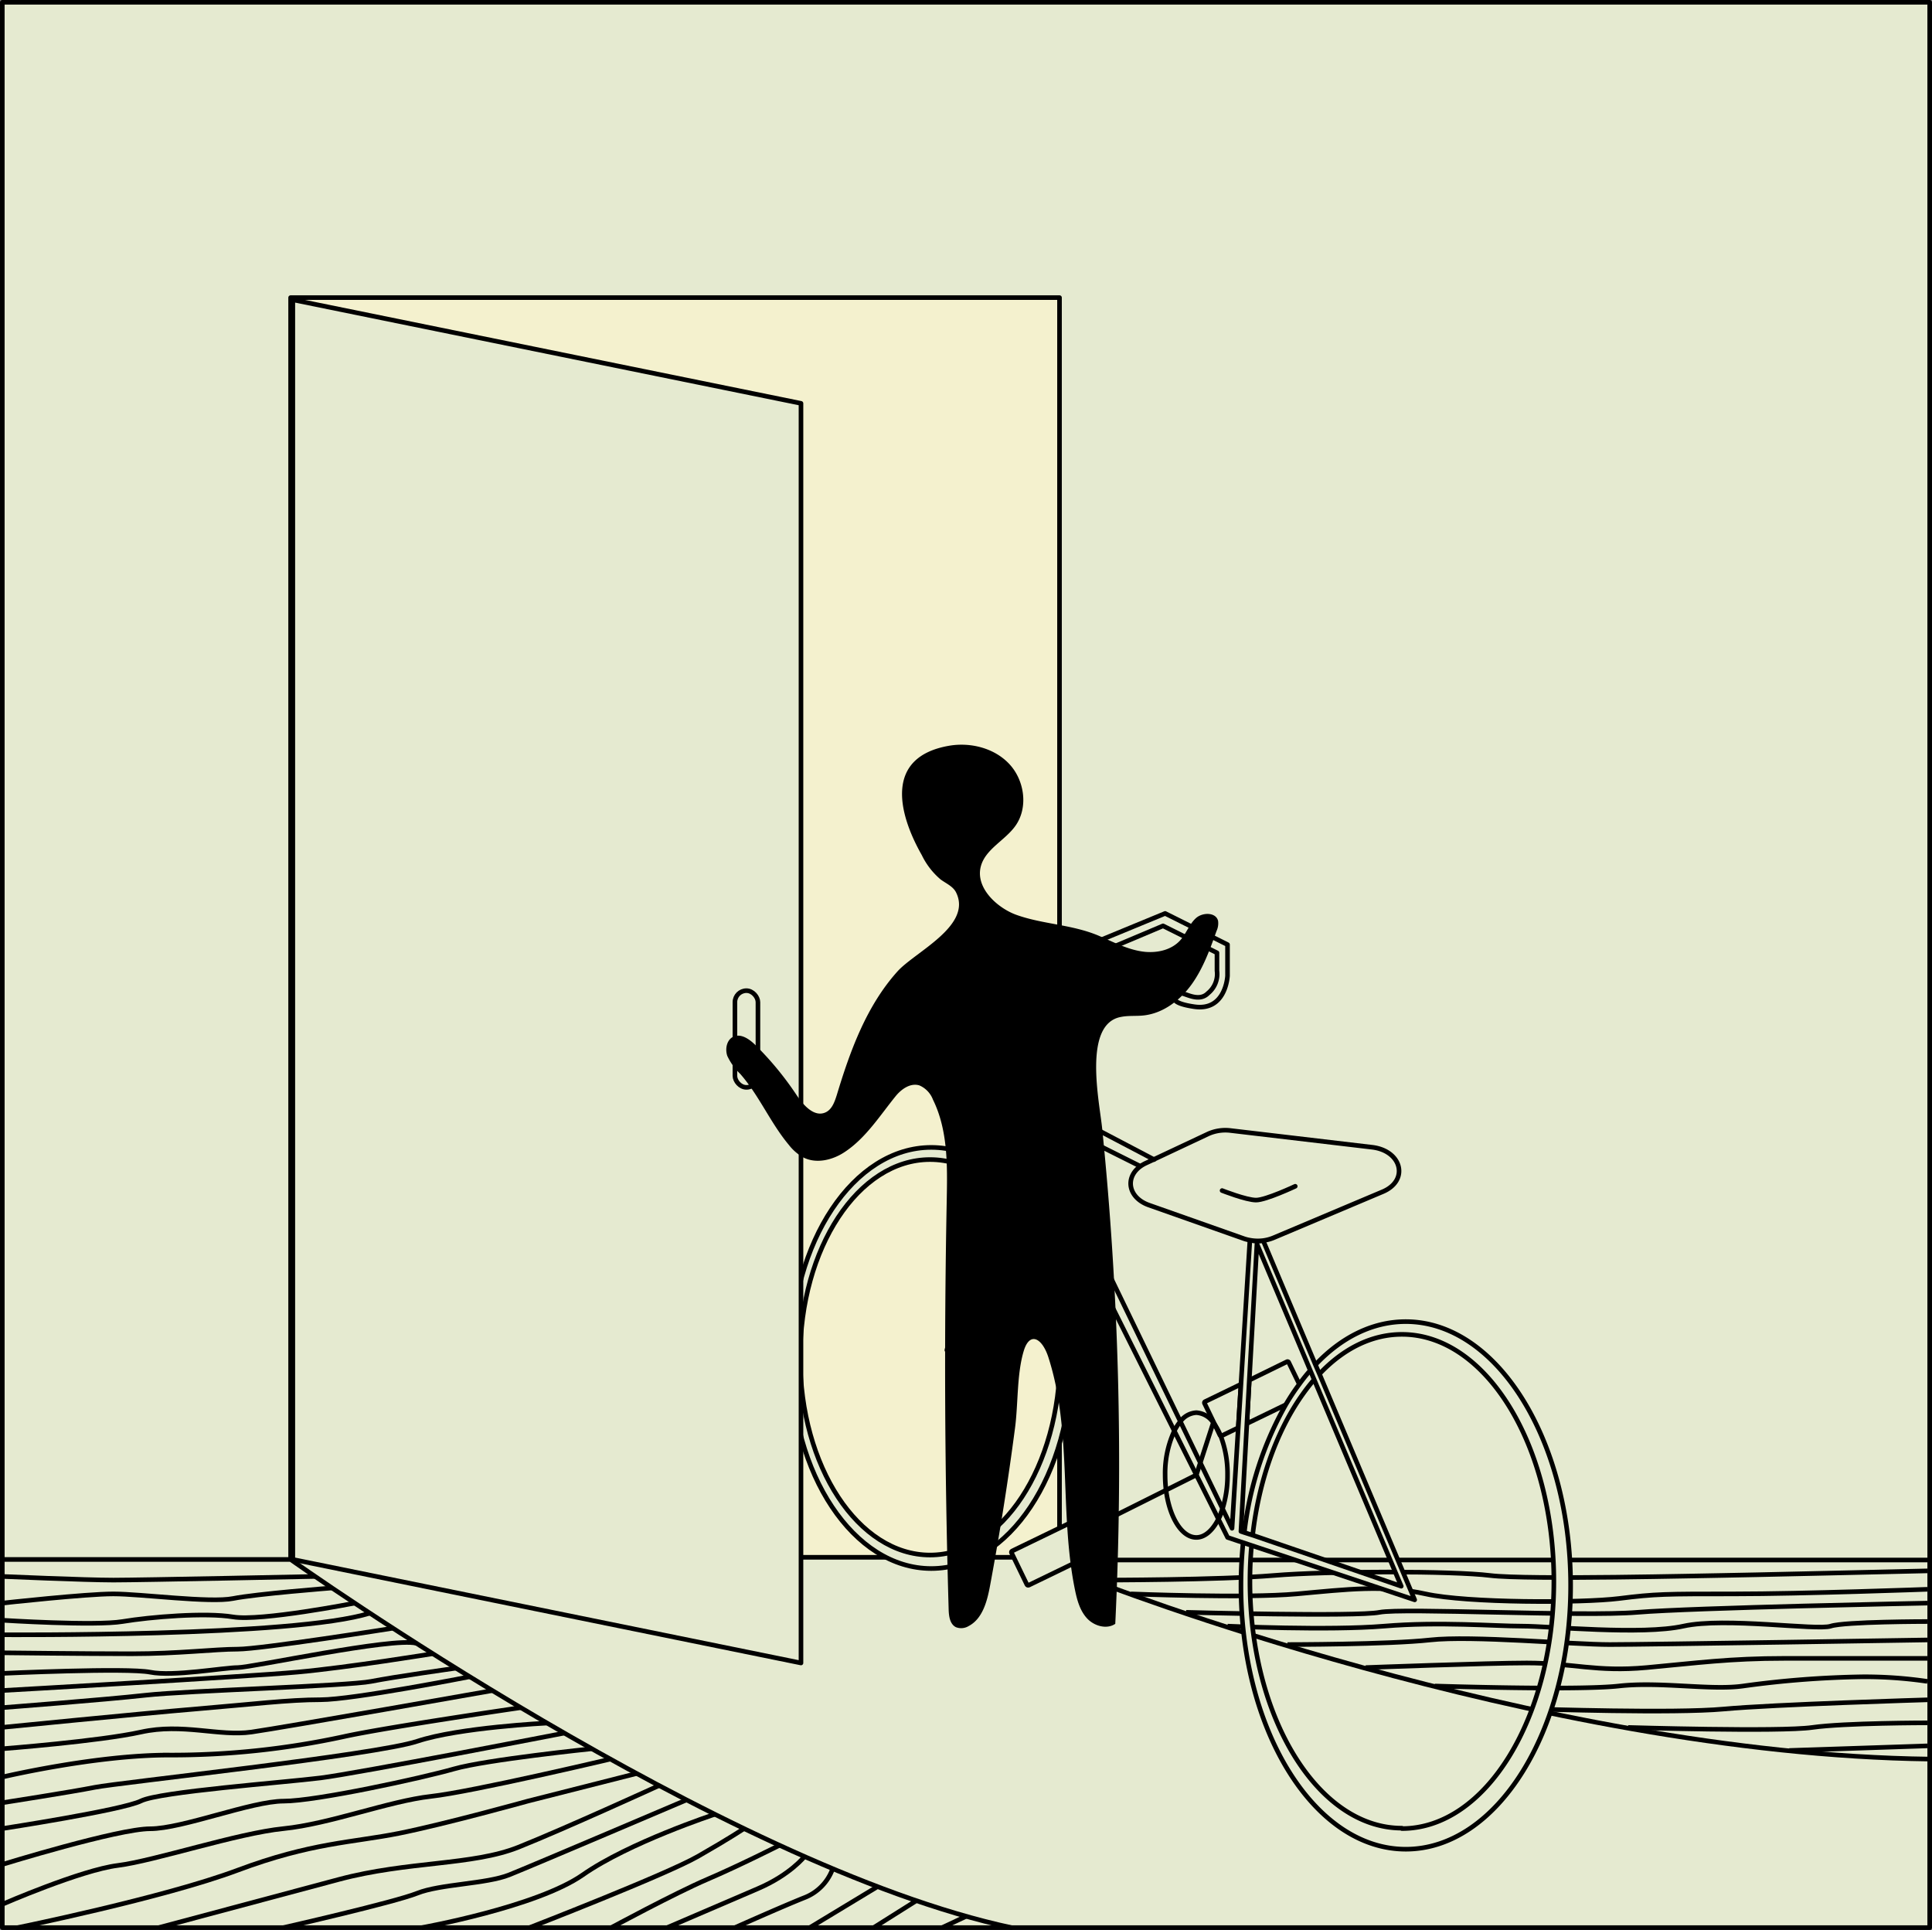 <svg id="Layer_1" data-name="Layer 1" xmlns="http://www.w3.org/2000/svg" viewBox="0 0 419.62 419.18"><rect x="0" y="0" width="419.62" height="419.18" fill="#808080" stroke="none"/><defs><style>.cls-1,.cls-4{fill:#e5ead0;}.cls-1,.cls-2,.cls-3,.cls-4,.cls-5,.cls-6{stroke:#000;}.cls-1,.cls-3,.cls-4,.cls-5,.cls-6{stroke-linejoin:round;}.cls-2,.cls-5,.cls-6{fill:none;}.cls-2{stroke-miterlimit:10;}.cls-3{fill:#f4f1ce;}.cls-4,.cls-5{stroke-linecap:round;}</style></defs><title>house</title><rect class="cls-1" x="0.5" y="0.5" width="418.62" height="418.1"/><line class="cls-2" x1="240.12" y1="338.77" x2="419.12" y2="338.77"/><path class="cls-2" d="M239.62,343.13s25,0,37-1,39-1,47,0,48,0,50,0,45-1,45-1"/><path class="cls-2" d="M245.62,346.13s25,1,36,0,19-2,28,0,34,2,42,1,10-1,25-1,42-1,42-1"/><path class="cls-2" d="M257.62,350.13s37,1,42,0,44,1,56,0,63-2,63-2"/><path class="cls-2" d="M418.62,352.13s-18,0-21,1-23-2-32,0-29,0-35,0-18-1-30,0-34,0-34,0"/><path class="cls-2" d="M279.62,357.13s22,0,31-1,31,1,39,1,69-1,69-1"/><path class="cls-2" d="M296.62,362.13s26.75-1,35-1c10,0,15,2,26,1s18-2,30-2h31"/><path class="cls-2" d="M311.62,366.13s31,1,40,0,20,1,27,0a211.15,211.15,0,0,1,26-2,93.4,93.4,0,0,1,14,1"/><path class="cls-2" d="M333.12,371.13c1,0,30.47,1,41.28,0s44.22-2,44.22-2"/><path class="cls-2" d="M353.62,375.13s33,1,40,0,25-1,25-1"/><line class="cls-2" x1="388.62" y1="380.13" x2="418.62" y2="379.13"/><rect class="cls-3" x="63.12" y="64.63" width="167" height="273.55"/><path class="cls-2" d="M.5,338.65H63.12s93.5,66.48,156.78,80"/><path class="cls-2" d="M237.26,343.15S333.62,380.92,419.12,382"/><path class="cls-4" d="M202.26,249.17c-16.84,0-30.48,20.47-30.48,45.72s13.64,45.73,30.48,45.73,30.48-20.47,30.48-45.73S219.09,249.17,202.26,249.17ZM202,337.69c-15.58,0-28.22-19.22-28.22-42.94s12.64-42.94,28.22-42.94,28.22,19.22,28.22,42.94S217.53,337.69,202,337.69Z"/><path class="cls-5" d="M205.65,239v-6.77l-18.32-6.77,65.73-27.1,13.55,6.77v6.78s-.34,7.69-7.17,6.71-3.9-2.93-2.93-2.93,3.91,2,5.86,0a5.37,5.37,0,0,0,1.95-4.88v-3.9l-11.71-5.85L240.9,206"/><line class="cls-5" x1="225.97" y1="210.57" x2="205.65" y2="293.2"/><path class="cls-1" d="M261.75,304.37l7.78-3.77-.59,9.45-3.6,1.74a.26.26,0,0,1-.23,0,.32.32,0,0,1-.15-.13l-1.07-2.22-2.27-4.69A.28.28,0,0,1,261.75,304.37Z"/><path class="cls-1" d="M282.15,303.18l-.63.3-2.26,1.57-8.44,4.09.52-9.43,8.18-4a.28.28,0,0,1,.38.14l2.29,4.72,0,2,.1.23A.29.29,0,0,1,282.15,303.18Z"/><path class="cls-4" d="M305.32,287c-7.23,0-14,3.43-19.59,9.34-.39.4-.77.83-1.15,1.26-.83.93-1.62,1.93-2.39,3a46.7,46.7,0,0,0-2.93,4.44,73.37,73.37,0,0,0-9,27.75c-.1.72-.18,1.45-.26,2.17-.3,3-.47,6.15-.47,9.34,0,31.63,16,57.27,35.8,57.27s35.8-25.64,35.8-57.27S325.09,287,305.32,287Zm-.84,110c-18.23,0-33-24-33-53.61q0-4,.36-7.9c.06-.72.14-1.44.23-2.16,1.37-11.81,5.14-22.24,10.44-29.94.21-.31.43-.61.64-.91.73-1,1.5-2,2.29-2.89q.57-.65,1.17-1.26c5.14-5.42,11.28-8.56,17.88-8.56,18.24,0,33,24,33,53.62S322.72,397.09,304.48,397.09Z"/><path class="cls-4" d="M286.6,298.42l-.87-2-11.37-27a9.34,9.34,0,0,1-2.89-.09l-1.94,31.27-.59,9.45-1.35,21.83-2.06-4.25a14.73,14.73,0,0,1-.9,2.24h0l2,4L270,335l1.84.61,35.42,11.81ZM270.25,332.8l-.73-.25,1.3-23.41.52-9.43L273,270.13l11.6,27.51.85,2,18.89,44.82-32.26-11.08Z"/><polyline class="cls-5" points="273.38 266.11 247.71 253.28 219.19 239.01 255.05 310.72 259.84 320.29 264.63 329.87"/><line class="cls-5" x1="274.36" y1="269.42" x2="273.1" y2="266.44"/><path class="cls-4" d="M300.32,258.79l-23.7,10a9,9,0,0,1-2.26.61,9.34,9.34,0,0,1-2.89-.09,8.25,8.25,0,0,1-1.3-.33l-20.6-7.27c-4.54-1.6-5.29-6-1.86-8.45a7.37,7.37,0,0,1,1.11-.65l1.81-.84,11.76-5.53a9.13,9.13,0,0,1,4.83-.74L298,249.13C304.49,249.9,306.07,256.36,300.32,258.79Z"/><path class="cls-6" d="M266.61,320.29a24.27,24.27,0,0,1-1.08,7.34,14.73,14.73,0,0,1-.9,2.24h0c-1.23,2.44-2.93,4-4.79,4-3.18,0-5.84-4.38-6.58-10.27a26.92,26.92,0,0,1-.2-3.29,21.89,21.89,0,0,1,2-9.57,10.46,10.46,0,0,1,1.31-2.05,4.6,4.6,0,0,1,3.48-1.92,4.78,4.78,0,0,1,3.69,2.19c.13.16.24.33.36.5a13,13,0,0,1,1.22,2.35A23.1,23.1,0,0,1,266.61,320.29Z"/><polyline class="cls-6" points="232.74 333.85 259.84 320.3 263.52 308.94"/><rect class="cls-1" x="220.35" y="332.1" width="20.32" height="8.25" rx="0.29" transform="translate(-123.57 134.21) rotate(-25.86)"/><line class="cls-5" x1="220.02" y1="235.73" x2="250.66" y2="251.81"/><polyline class="cls-5" points="265.53 327.63 260.7 317.65 256.36 308.67 224.4 242.59"/><polygon class="cls-1" points="173.97 361.13 63.6 338.65 63.6 65.1 173.97 87.59 173.97 361.13"/><rect class="cls-1" x="159.62" y="215.13" width="5" height="21" rx="2.5"/><path d="M248.78,206.71c2.8.23,5.75-.48,7.6-2.56,1.29-1.46,1.92-3.45,3.36-4.76s4.35-1.32,4.82.58a3.91,3.91,0,0,1-.33,2.19c-1.43,4-2.89,8.07-5.36,11.53s-6.14,6.31-10.37,6.81c-1.66.2-3.36,0-5,.33-8.38,1.48-4.7,18.46-4.12,24.19a721.37,721.37,0,0,1,2.85,107.61c-1.88,1.27-4.61.47-6.15-1.21s-2.16-4-2.61-6.21c-3.4-16.62-.56-34.29-5.76-50.44-1.34-4.19-4.05-5.72-5.36-1.4-1.51,5-1.2,11.41-1.88,16.63q-2.25,17.24-5.43,34.31c-.63,3.39-1.61,7.2-4.65,8.8a3.12,3.12,0,0,1-2.78.24c-1.32-.67-1.53-2.43-1.57-3.9q-1.29-44.52-.41-89.05c.14-7.35.26-15-3-21.61a5.48,5.48,0,0,0-2.93-3.08c-1.94-.61-3.93.79-5.2,2.37-3.36,4.15-6.42,9-10.9,12-2.68,1.84-6.32,2.74-9.2,1.23a10.51,10.51,0,0,1-3.07-2.69c-4-4.78-6.45-10.73-10.56-15.42a12.93,12.93,0,0,1-2.8-3.89c-.53-1.52-.13-3.53,1.33-4.19,1.67-.75,3.5.57,4.8,1.85A68.63,68.63,0,0,1,173,237.78c1.48,2.23,3.84,4.89,6.29,3.79,1.44-.65,2-2.34,2.48-3.85,2.87-9.5,6.41-19.26,13.15-26.76,3.82-4.26,16.33-9.91,12.73-17.17-.66-1.32-2.18-1.94-3.37-2.82a16.12,16.12,0,0,1-4.08-5.29c-5.26-9.26-8-21.31,5.92-23.73,4.74-.82,10,.54,13.22,4.1s4,9.39,1.19,13.31c-2.25,3.15-6.45,5-7.48,8.71-1.31,4.75,3.61,9.11,7.65,10.58,5.81,2.1,12.18,2.08,18.05,4.6,2.91,1.25,5.76,2.75,8.87,3.3C248,206.62,248.39,206.67,248.78,206.71Z"/><path class="cls-4" d="M265.43,258.54s5.25,2.07,7.38,2.07,8.51-3,8.51-3"/><path class="cls-2" d="M.5,342.34s18.12.79,24.12.79,43.81-.79,43.81-.79"/><path class="cls-2" d="M.5,348.13s18.12-2,24.12-2,21,2,26,1,21.49-2.29,21.49-2.29"/><path class="cls-2" d="M.5,351.85s20.12,1.28,26.12.28,18-2,24-1,26.4-3,26.4-3"/><path class="cls-2" d="M.5,355s63.56.49,79.84-4.7"/><path class="cls-2" d="M.5,358.92s18.12.21,28.12.21,18-1,23-1,33.72-4.55,33.72-4.55"/><path class="cls-2" d="M.5,363.39s27.12-1.26,32.12-.26,16-1,19-1,33.57-6.59,38.78-5.29"/><path class="cls-2" d="M.5,367.11s53.12-3,64.12-4,29.4-4,29.4-4"/><path class="cls-2" d="M.5,370.83s22.12-1.7,31.12-2.7,44-2,49-3S99,362.26,99,362.26"/><path class="cls-2" d="M.5,375.11s30.12-3,42.12-4,20-2,27-2,32.44-5,32.44-5"/><path class="cls-2" d="M.5,379.76s21.12-1.63,30.12-3.63,17,1,24,0,52.29-9,52.29-9"/><path class="cls-2" d="M.5,385.9s20.12-4.77,36.12-4.77a176.19,176.19,0,0,0,38-4c9-2,38.49-6.3,38.49-6.3"/><path class="cls-2" d="M.5,391.48s15.12-2.35,20.12-3.35,61-7,70-10,28.17-3.95,28.17-3.95"/><path class="cls-2" d="M.5,397.09s26.12-4,30.12-6,31-4,39-5,53-9.75,53-9.75"/><path class="cls-2" d="M.5,404.88s25.12-7.75,32.12-7.75,22-6,29-6,30-5,37-7,29.9-4.37,29.9-4.37"/><path class="cls-2" d="M132.58,382s-30,7.1-39,8.1-22,6-32,7-28,7-36,8S.5,413.53.5,413.53"/><path class="cls-2" d="M3.4,418.69s32.22-6.56,48.22-12.56,25-6,35-8,28-7,28-7l23.65-6"/><path class="cls-2" d="M34.47,418.6s24.15-6.47,39.15-10.47,29-3,39-7,30.52-13.38,30.52-13.38"/><path class="cls-2" d="M61.54,418.6s24.08-5.47,29.08-7.47,15-2,20-4,38.48-16.26,38.48-16.26"/><path class="cls-2" d="M91.59,418.6s25-4.47,35-11.47S155.22,394,155.22,394"/><path class="cls-2" d="M115,418.6s29.59-11.47,36.59-15.47,9.94-6,9.94-6"/><path class="cls-2" d="M132.58,418.69s14-7.56,21-10.56,15.68-7.39,15.68-7.39"/><path class="cls-2" d="M174.72,403.18s-3.1,3.95-10.1,6.95l-19.73,8.47"/><path class="cls-2" d="M159.62,418.6s10-4.47,15-6.47a10.57,10.57,0,0,0,6.22-6.28"/><line class="cls-2" x1="175.87" y1="418.6" x2="190.57" y2="409.71"/><line class="cls-2" x1="189.57" y1="418.71" x2="199" y2="412.77"/><line class="cls-2" x1="209.81" y1="416.16" x2="204.61" y2="418.6"/></svg>
